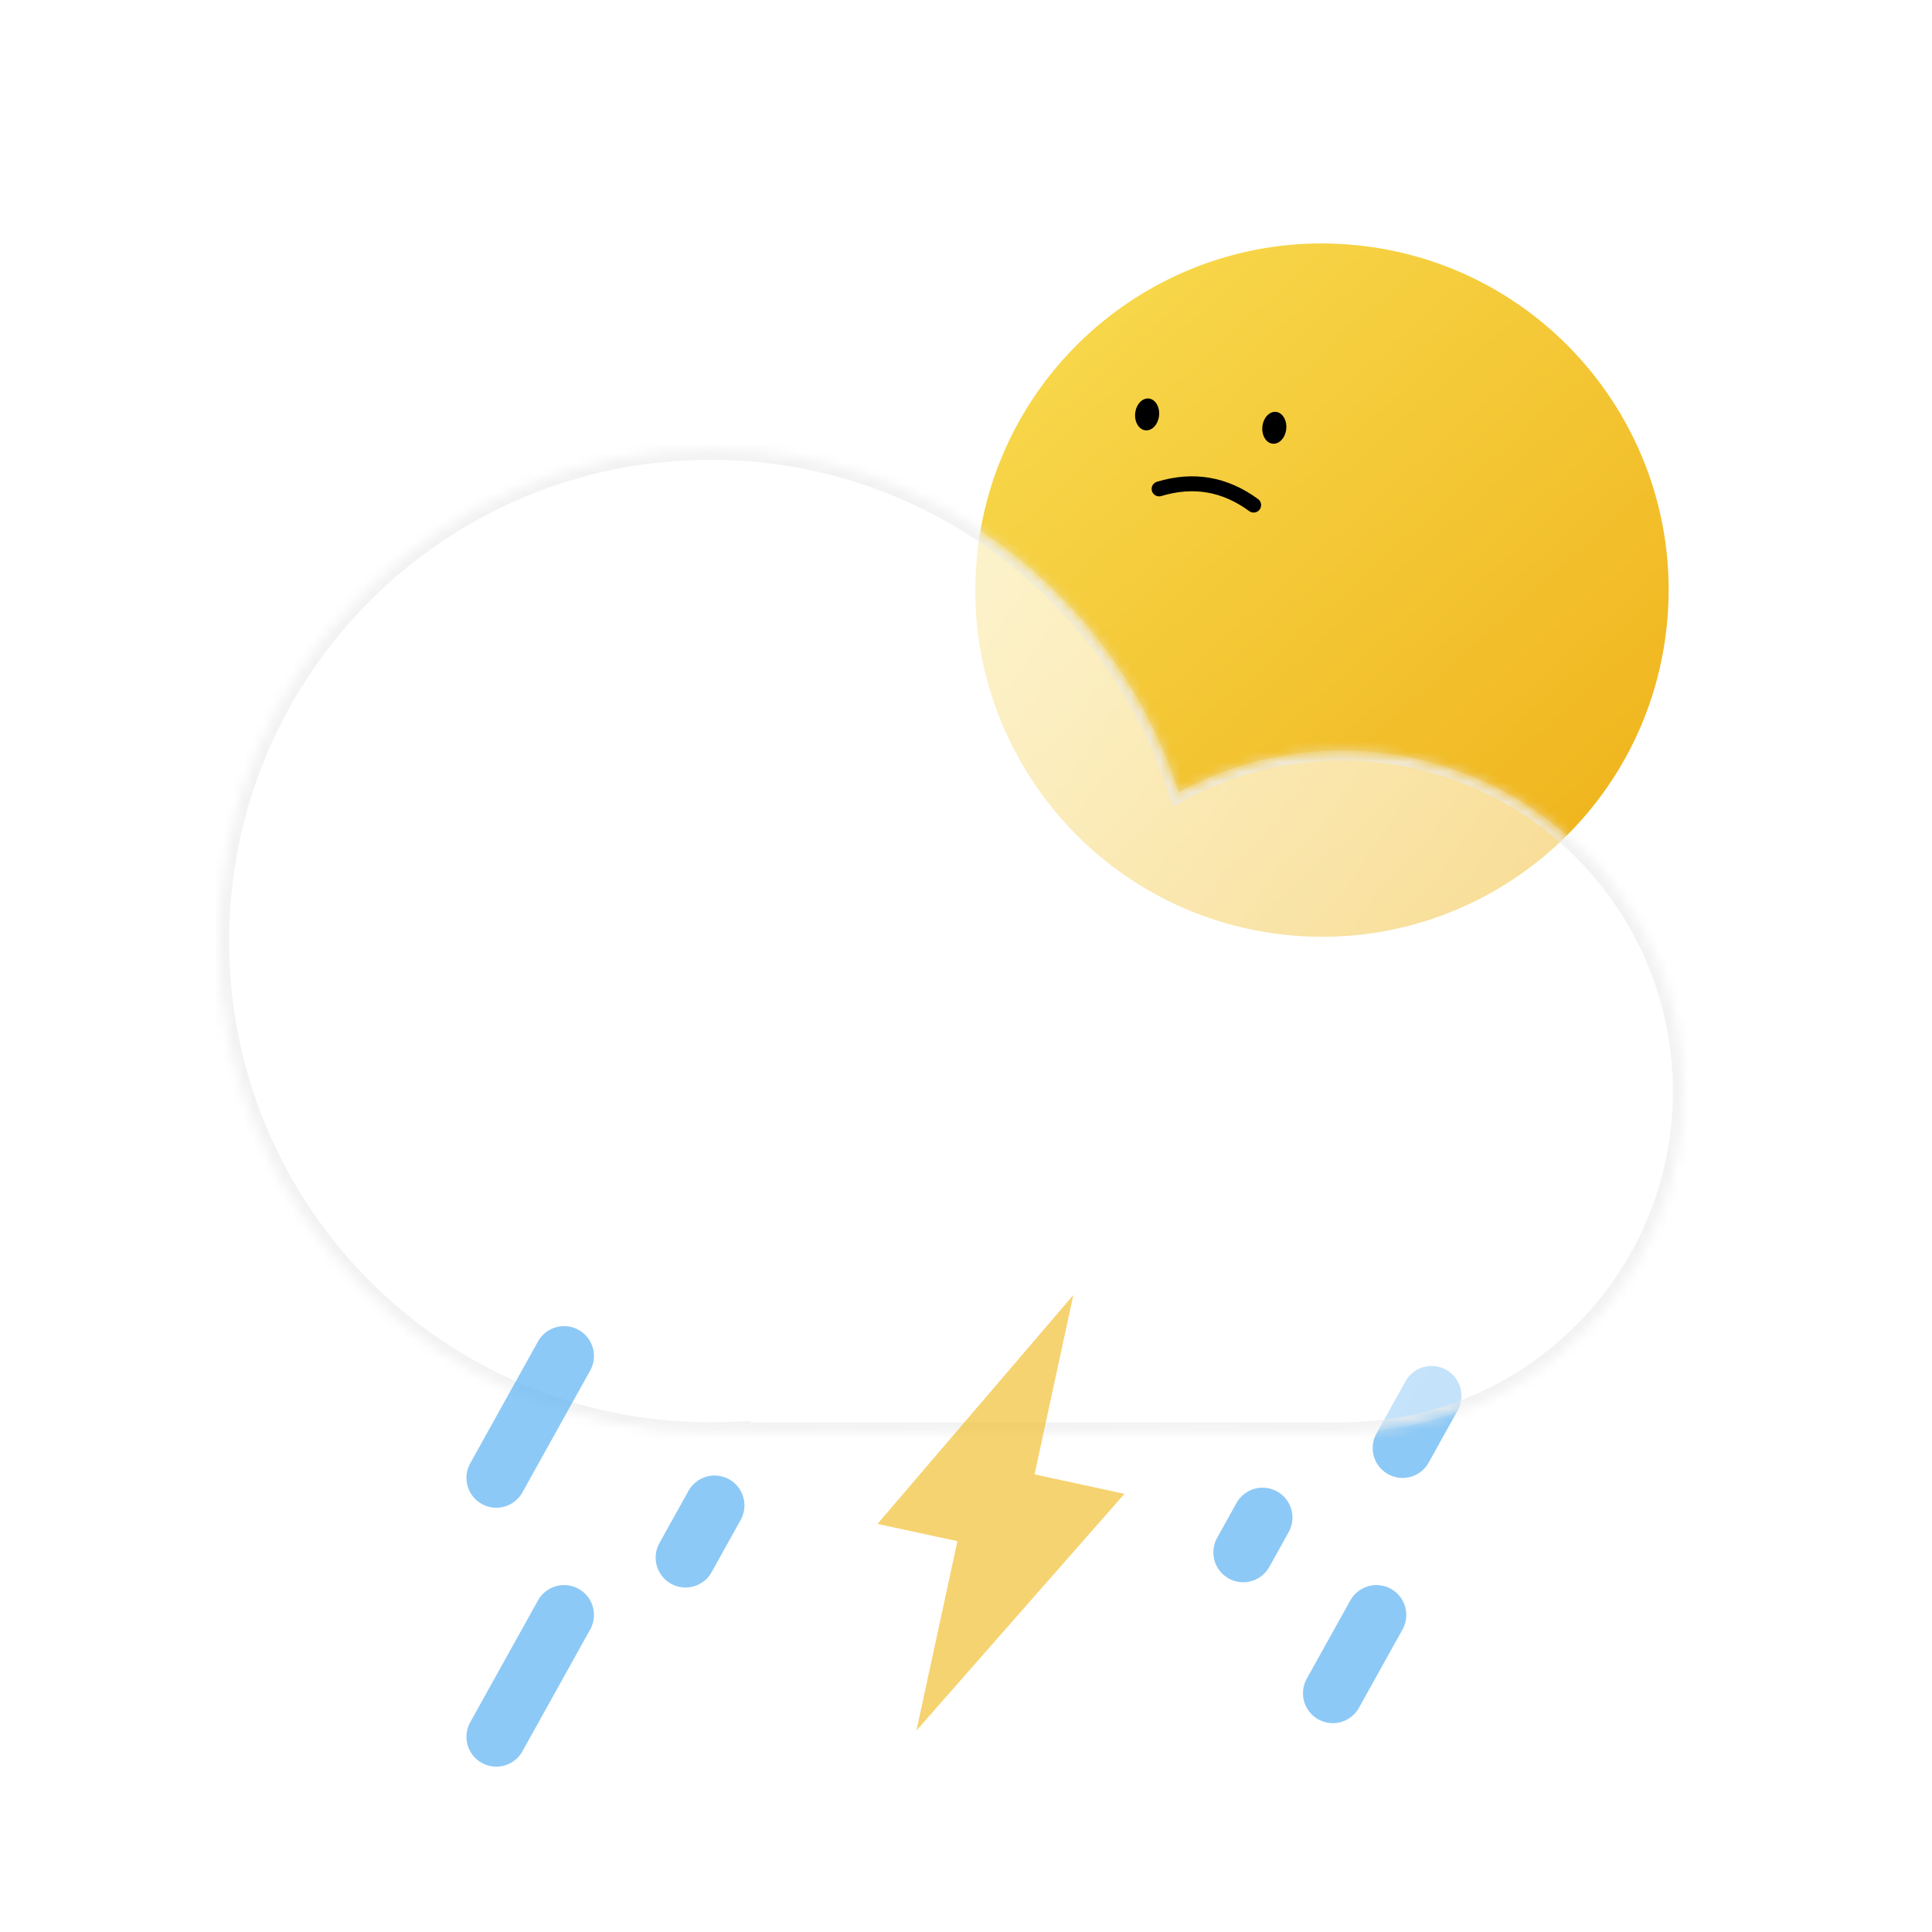 <svg viewBox="0 0 194 194" fill="none" xmlns="http://www.w3.org/2000/svg">
<line x1="140.837" y1="145.407" x2="143.753" y2="140.163" stroke="#5DB3F3" stroke-opacity="0.7" stroke-width="6" stroke-linecap="round"/>
<path d="M167.362 62.895C169.371 43.776 155.501 26.648 136.382 24.639C117.263 22.629 100.135 36.499 98.125 55.618C96.116 74.737 109.986 91.865 129.105 93.875C148.224 95.885 165.352 82.014 167.362 62.895Z" fill="url(#paint0_linear)"/>
<path d="M116.39 49.093C119.825 48.053 122.99 48.594 125.883 50.718" stroke="black" stroke-width="1.5" stroke-linecap="round"/>
<path d="M116.385 41.74C116.477 40.859 116.016 40.088 115.355 40.018C114.694 39.949 114.083 40.607 113.99 41.489C113.897 42.37 114.358 43.142 115.019 43.211C115.681 43.281 116.292 42.622 116.385 41.74Z" fill="black"/>
<path d="M129.156 43.083C129.249 42.201 128.788 41.43 128.127 41.36C127.466 41.291 126.854 41.949 126.762 42.831C126.669 43.713 127.13 44.484 127.791 44.553C128.453 44.623 129.064 43.964 129.156 43.083Z" fill="black"/>
<g filter="url(#filter0_b)">
<mask id="mask0" mask-type="alpha" maskUnits="userSpaceOnUse" x="22" y="45" width="147" height="99">
<path fill-rule="evenodd" clip-rule="evenodd" d="M74.351 143.733C73.352 143.794 72.345 143.824 71.331 143.824C44.086 143.824 22 121.738 22 94.493C22 67.248 44.086 45.162 71.331 45.162C93.364 45.162 112.023 59.606 118.356 79.543C123.226 76.879 128.815 75.365 134.757 75.365C153.661 75.365 168.986 90.69 168.986 109.595C168.986 128.499 153.661 143.824 134.757 143.824H74.351V143.733Z" fill="white"/>
</mask>
<g mask="url(#mask0)">
<path fill-rule="evenodd" clip-rule="evenodd" d="M74.351 143.733C73.352 143.794 72.345 143.824 71.331 143.824C44.086 143.824 22 121.738 22 94.493C22 67.248 44.086 45.162 71.331 45.162C93.364 45.162 112.023 59.606 118.356 79.543C123.226 76.879 128.815 75.365 134.757 75.365C153.661 75.365 168.986 90.69 168.986 109.595C168.986 128.499 153.661 143.824 134.757 143.824H74.351V143.733Z" fill="url(#paint1_linear)"/>
<path d="M74.351 143.733H75.358V142.664L74.291 142.728L74.351 143.733ZM118.356 79.543L117.396 79.847L117.766 81.012L118.839 80.426L118.356 79.543ZM74.351 143.824H73.344V144.831H74.351V143.824ZM74.291 142.728C73.312 142.788 72.325 142.818 71.331 142.818V144.831C72.365 144.831 73.393 144.8 74.412 144.738L74.291 142.728ZM71.331 142.818C44.642 142.818 23.007 121.182 23.007 94.493H20.993C20.993 122.294 43.53 144.831 71.331 144.831V142.818ZM23.007 94.493C23.007 67.805 44.642 46.169 71.331 46.169V44.156C43.53 44.156 20.993 66.692 20.993 94.493H23.007ZM71.331 46.169C92.913 46.169 111.193 60.317 117.396 79.847L119.315 79.238C112.854 58.896 93.815 44.156 71.331 44.156V46.169ZM118.839 80.426C123.565 77.841 128.988 76.372 134.757 76.372V74.358C128.641 74.358 122.887 75.917 117.873 78.659L118.839 80.426ZM134.757 76.372C153.105 76.372 167.98 91.246 167.98 109.595H169.993C169.993 90.134 154.217 74.358 134.757 74.358V76.372ZM167.98 109.595C167.98 127.943 153.105 142.818 134.757 142.818V144.831C154.217 144.831 169.993 129.055 169.993 109.595H167.98ZM134.757 142.818H74.351V144.831H134.757V142.818ZM75.358 143.824V143.733H73.344V143.824H75.358Z" fill="#E9E9E9" fill-opacity="0.6"/>
</g>
</g>
<path d="M88.111 153.021L107.779 130.036L103.884 148.051L112.91 150.002L92.023 173.772L96.135 154.756L88.111 153.021Z" fill="#F2BB26" fill-opacity="0.65"/>
<line x1="68.837" y1="156.407" x2="71.753" y2="151.163" stroke="#5DB3F3" stroke-opacity="0.7" stroke-width="6" stroke-linecap="round"/>
<line x1="49.837" y1="174.398" x2="56.642" y2="162.163" stroke="#5DB3F3" stroke-opacity="0.7" stroke-width="6" stroke-linecap="round"/>
<line x1="49.837" y1="148.398" x2="56.642" y2="136.163" stroke="#5DB3F3" stroke-opacity="0.7" stroke-width="6" stroke-linecap="round"/>
<line x1="133.837" y1="170.029" x2="138.211" y2="162.163" stroke="#5DB3F3" stroke-opacity="0.7" stroke-width="6" stroke-linecap="round"/>
<line x1="124.837" y1="155.88" x2="126.781" y2="152.384" stroke="#5DB3F3" stroke-opacity="0.7" stroke-width="6" stroke-linecap="round"/>
<defs>
<filter id="filter0_b" x="12" y="35.162" width="166.986" height="118.662" filterUnits="userSpaceOnUse" color-interpolation-filters="sRGB">
<feFlood flood-opacity="0" result="BackgroundImageFix"/>
<feGaussianBlur in="BackgroundImage" stdDeviation="5"/>
<feComposite in2="SourceAlpha" operator="in" result="effect1_backgroundBlur"/>
<feBlend mode="normal" in="SourceGraphic" in2="effect1_backgroundBlur" result="shape"/>
</filter>
<linearGradient id="paint0_linear" x1="110.595" y1="33.081" x2="156.906" y2="84.426" gradientUnits="userSpaceOnUse">
<stop stop-color="#F7D649"/>
<stop offset="1" stop-color="#F0B61F"/>
</linearGradient>
<linearGradient id="paint1_linear" x1="42.135" y1="56.236" x2="206.236" y2="164.966" gradientUnits="userSpaceOnUse">
<stop stop-color="white" stop-opacity="0.85"/>
<stop offset="1" stop-color="white" stop-opacity="0.3"/>
</linearGradient>
</defs>
</svg>
